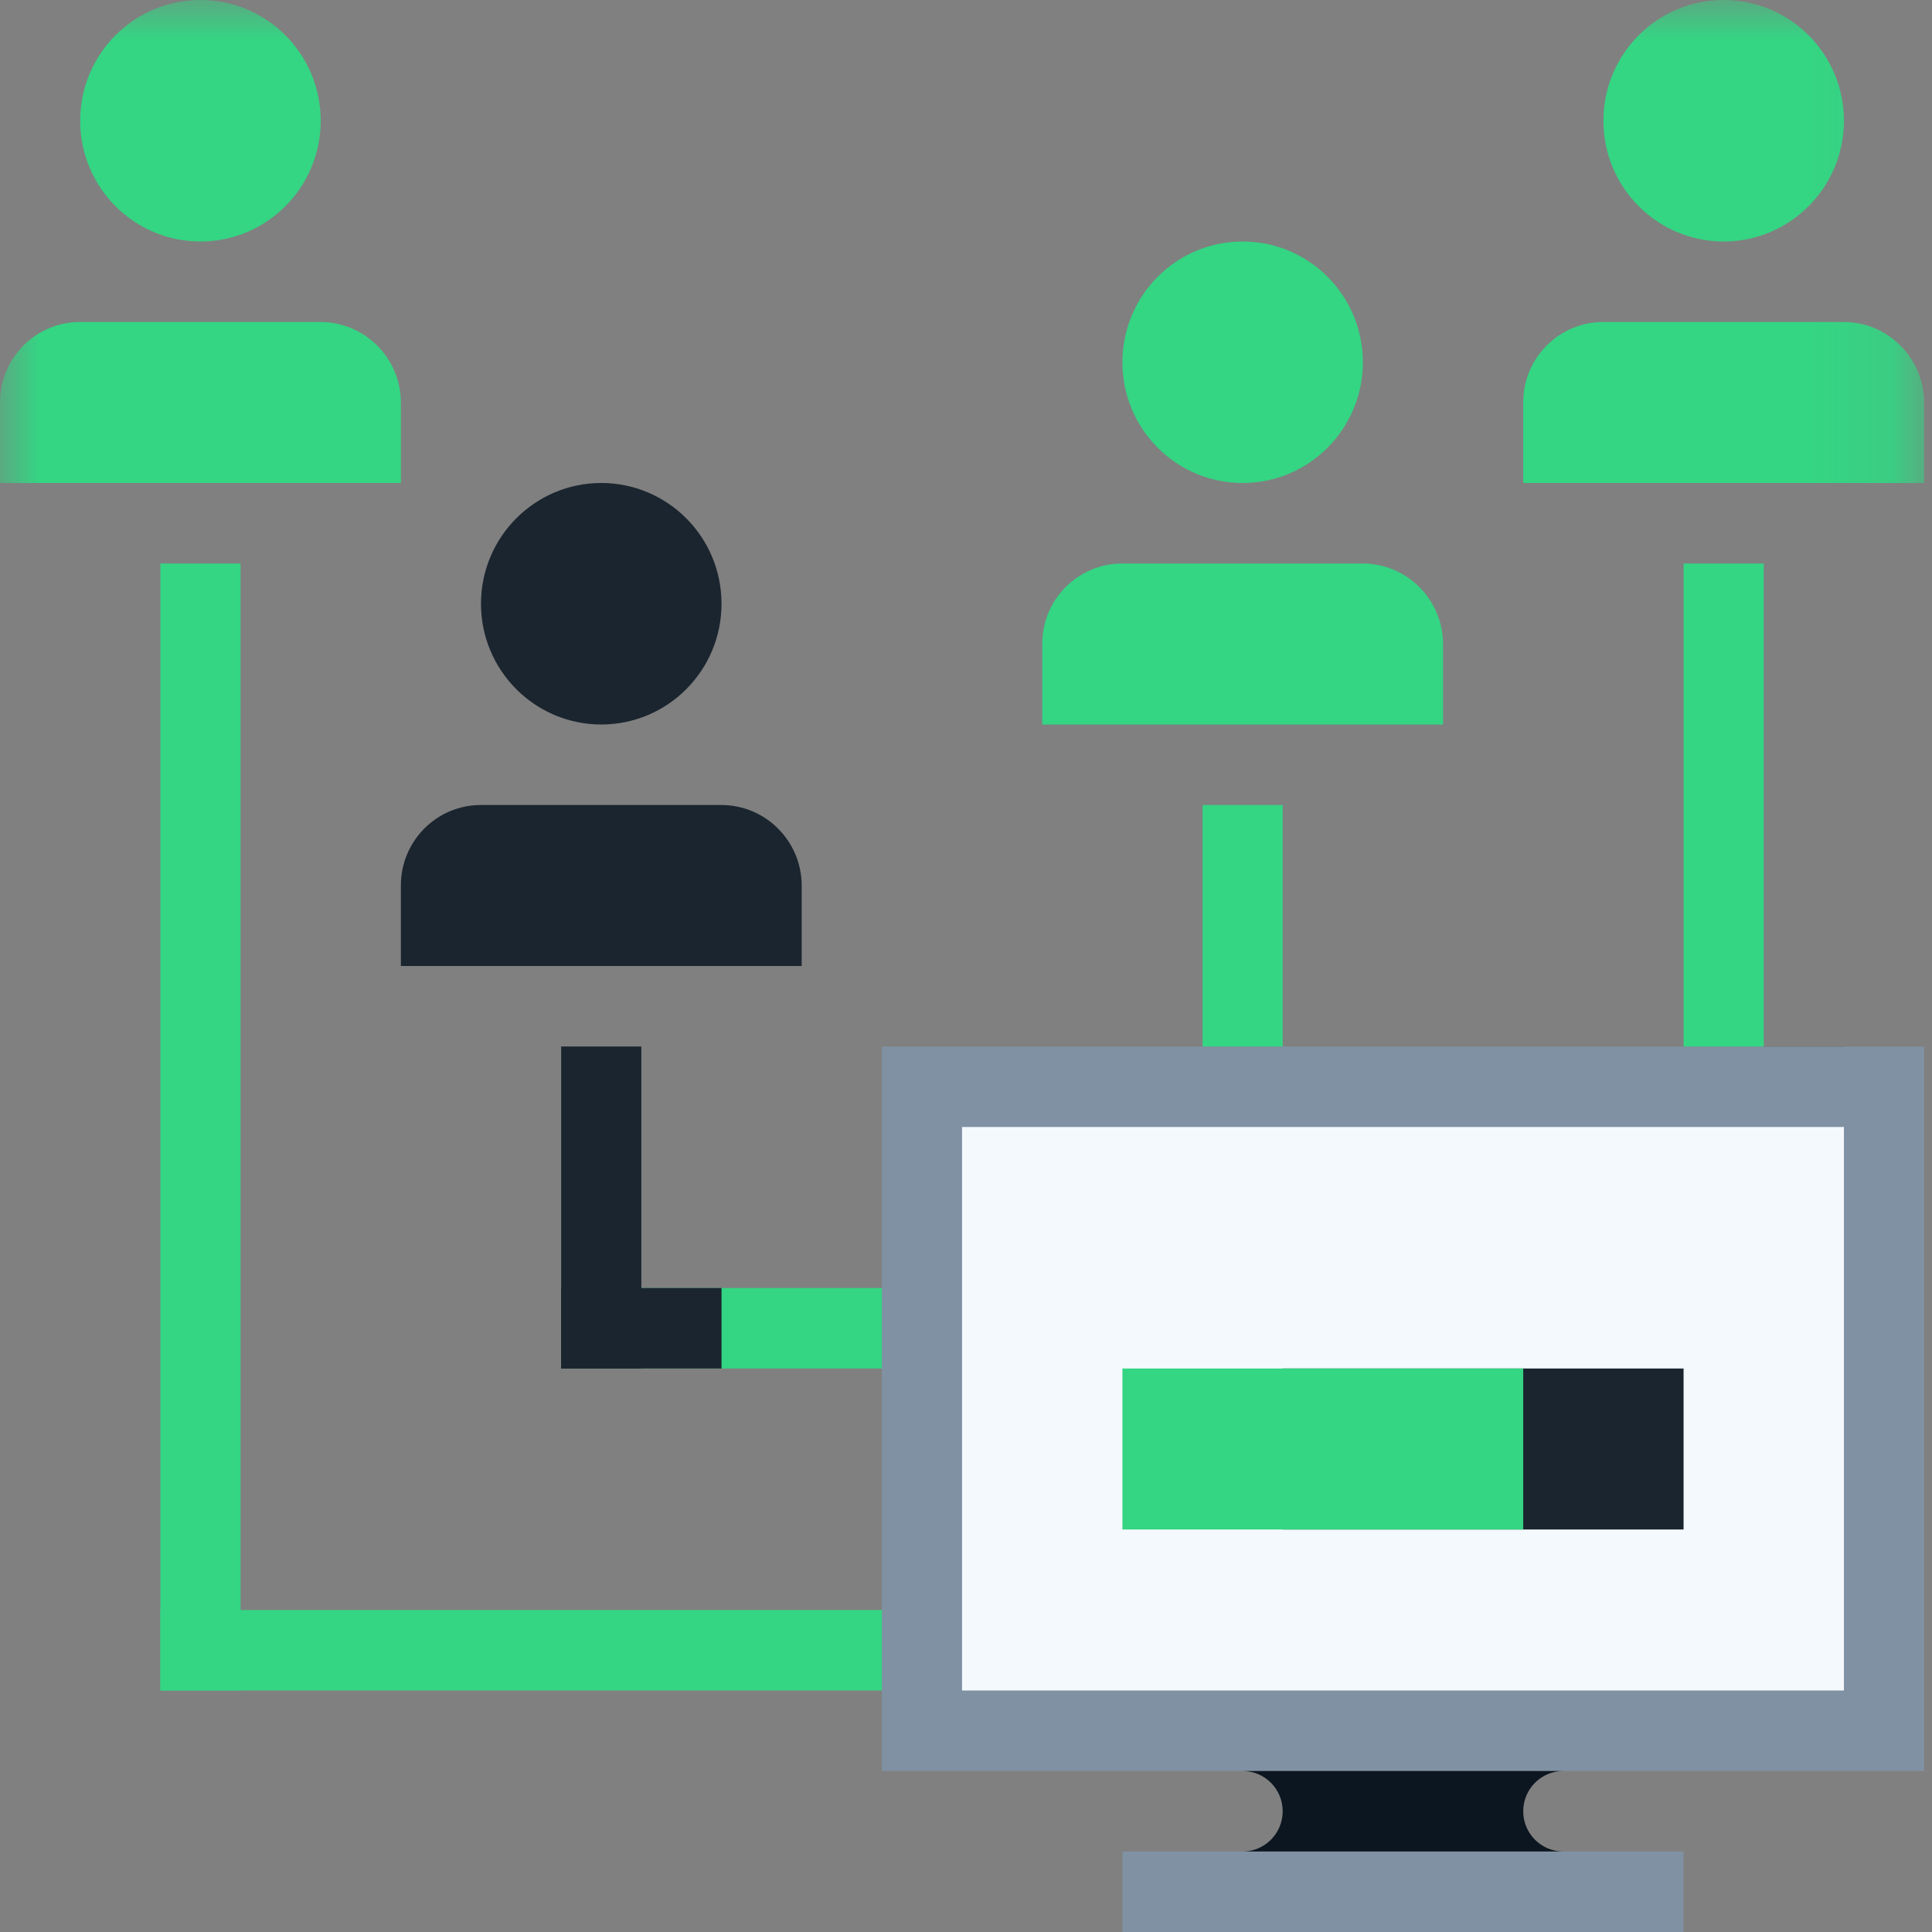 <svg xmlns="http://www.w3.org/2000/svg" xmlns:xlink="http://www.w3.org/1999/xlink" width="24" height="24" viewBox="0 0 24 24">
  <rect x="0" y="0" width="24" height="24" fill="#808080" stroke="none"/>
  <defs>
    <polygon id="a" points="0 24 23.902 24 23.902 0 0 0"/>
  </defs>
  <g fill="none" fill-rule="evenodd">
    <polygon fill="#292929" points="21.91 21 22.907 21 22.907 13 21.91 13"/>
    <polygon fill="#8091A3" points="13.943 24 20.913 24 20.913 23 13.943 23"/>
    <polygon fill="#8091A3" points="10.955 22 23.903 22 23.903 13 10.955 13"/>
    <polygon fill="#F4F9FE" points="11.951 21 22.906 21 22.906 14 11.951 14"/>
    <path fill="#0C1620" d="M18.922,22.5 C18.922,22.776 19.145,23 19.42,23 L15.436,23 C15.711,23 15.934,22.776 15.934,22.5 C15.934,22.224 15.711,22 15.436,22 L19.42,22 C19.145,22 18.922,22.224 18.922,22.5 Z"/>
    <mask id="b" fill="white">
      <use xlink:href="#a"/>
    </mask>
    <polygon fill="#1B252F" points="15.934 19 20.914 19 20.914 17 15.934 17" mask="url(#b)"/>
    <polygon fill="#34D583" points="1.992 21 10.955 21 10.955 20 1.992 20" mask="url(#b)"/>
    <polygon fill="#34D583" points="6.971 17 10.955 17 10.955 16 6.971 16" mask="url(#b)"/>
    <polygon fill="#1B252F" points="6.971 17 8.963 17 8.963 16 6.971 16" mask="url(#b)"/>
    <polygon fill="#34D583" points="1.992 21 2.988 21 2.988 7 1.992 7" mask="url(#b)"/>
    <polygon fill="#1B252F" points="6.971 17 7.967 17 7.967 13 6.971 13" mask="url(#b)"/>
    <path fill="#1B252F" d="M9.959,12 L4.98,12 L4.98,10.998 C4.98,10.447 5.425,10 5.973,10 L8.959,10 C9.512,10 9.959,10.449 9.959,11.004 L9.959,12 Z" mask="url(#b)"/>
    <path fill="#34D583" d="M4.98 6L0 6 0 4.998C0 4.447.445 4 .994 4L3.98 4C4.532 4 4.98 4.449 4.98 5.004L4.98 6zM17.926 9L12.947 9 12.947 7.998C12.947 7.447 13.392 7 13.941 7L16.926 7C17.479 7 17.926 7.449 17.926 8.004L17.926 9zM23.902 6L18.922 6 18.922 4.998C18.922 4.447 19.367 4 19.916 4L22.902 4C23.454 4 23.902 4.449 23.902 5.004L23.902 6z" mask="url(#b)"/>
    <polygon fill="#34D583" points="20.914 13 21.91 13 21.91 7 20.914 7" mask="url(#b)"/>
    <polygon fill="#34D583" points="14.939 13 15.934 13 15.934 10 14.939 10" mask="url(#b)"/>
    <path fill="#1B252F" d="M8.963,7.5 C8.963,8.329 8.294,9 7.469,9 C6.645,9 5.975,8.329 5.975,7.5 C5.975,6.671 6.645,6 7.469,6 C8.294,6 8.963,6.671 8.963,7.5" mask="url(#b)"/>
    <path fill="#34D583" d="M16.93 4.5C16.93 5.329 16.261 6 15.436 6 14.612 6 13.943 5.329 13.943 4.5 13.943 3.671 14.612 3 15.436 3 16.261 3 16.93 3.671 16.93 4.5M22.906 1.5C22.906 2.329 22.236 3 21.412 3 20.587 3 19.918 2.329 19.918 1.5 19.918.671 20.587 0 21.412 0 22.236 0 22.906.671 22.906 1.5M3.984 1.5C3.984 2.329 3.314 3 2.49 3 1.665 3 .996 2.329.996 1.5.996.671 1.665 0 2.49 0 3.314 0 3.984.671 3.984 1.5" mask="url(#b)"/>
    <polygon fill="#34D583" points="13.943 19 18.922 19 18.922 17 13.943 17" mask="url(#b)"/>
  </g>
</svg>

